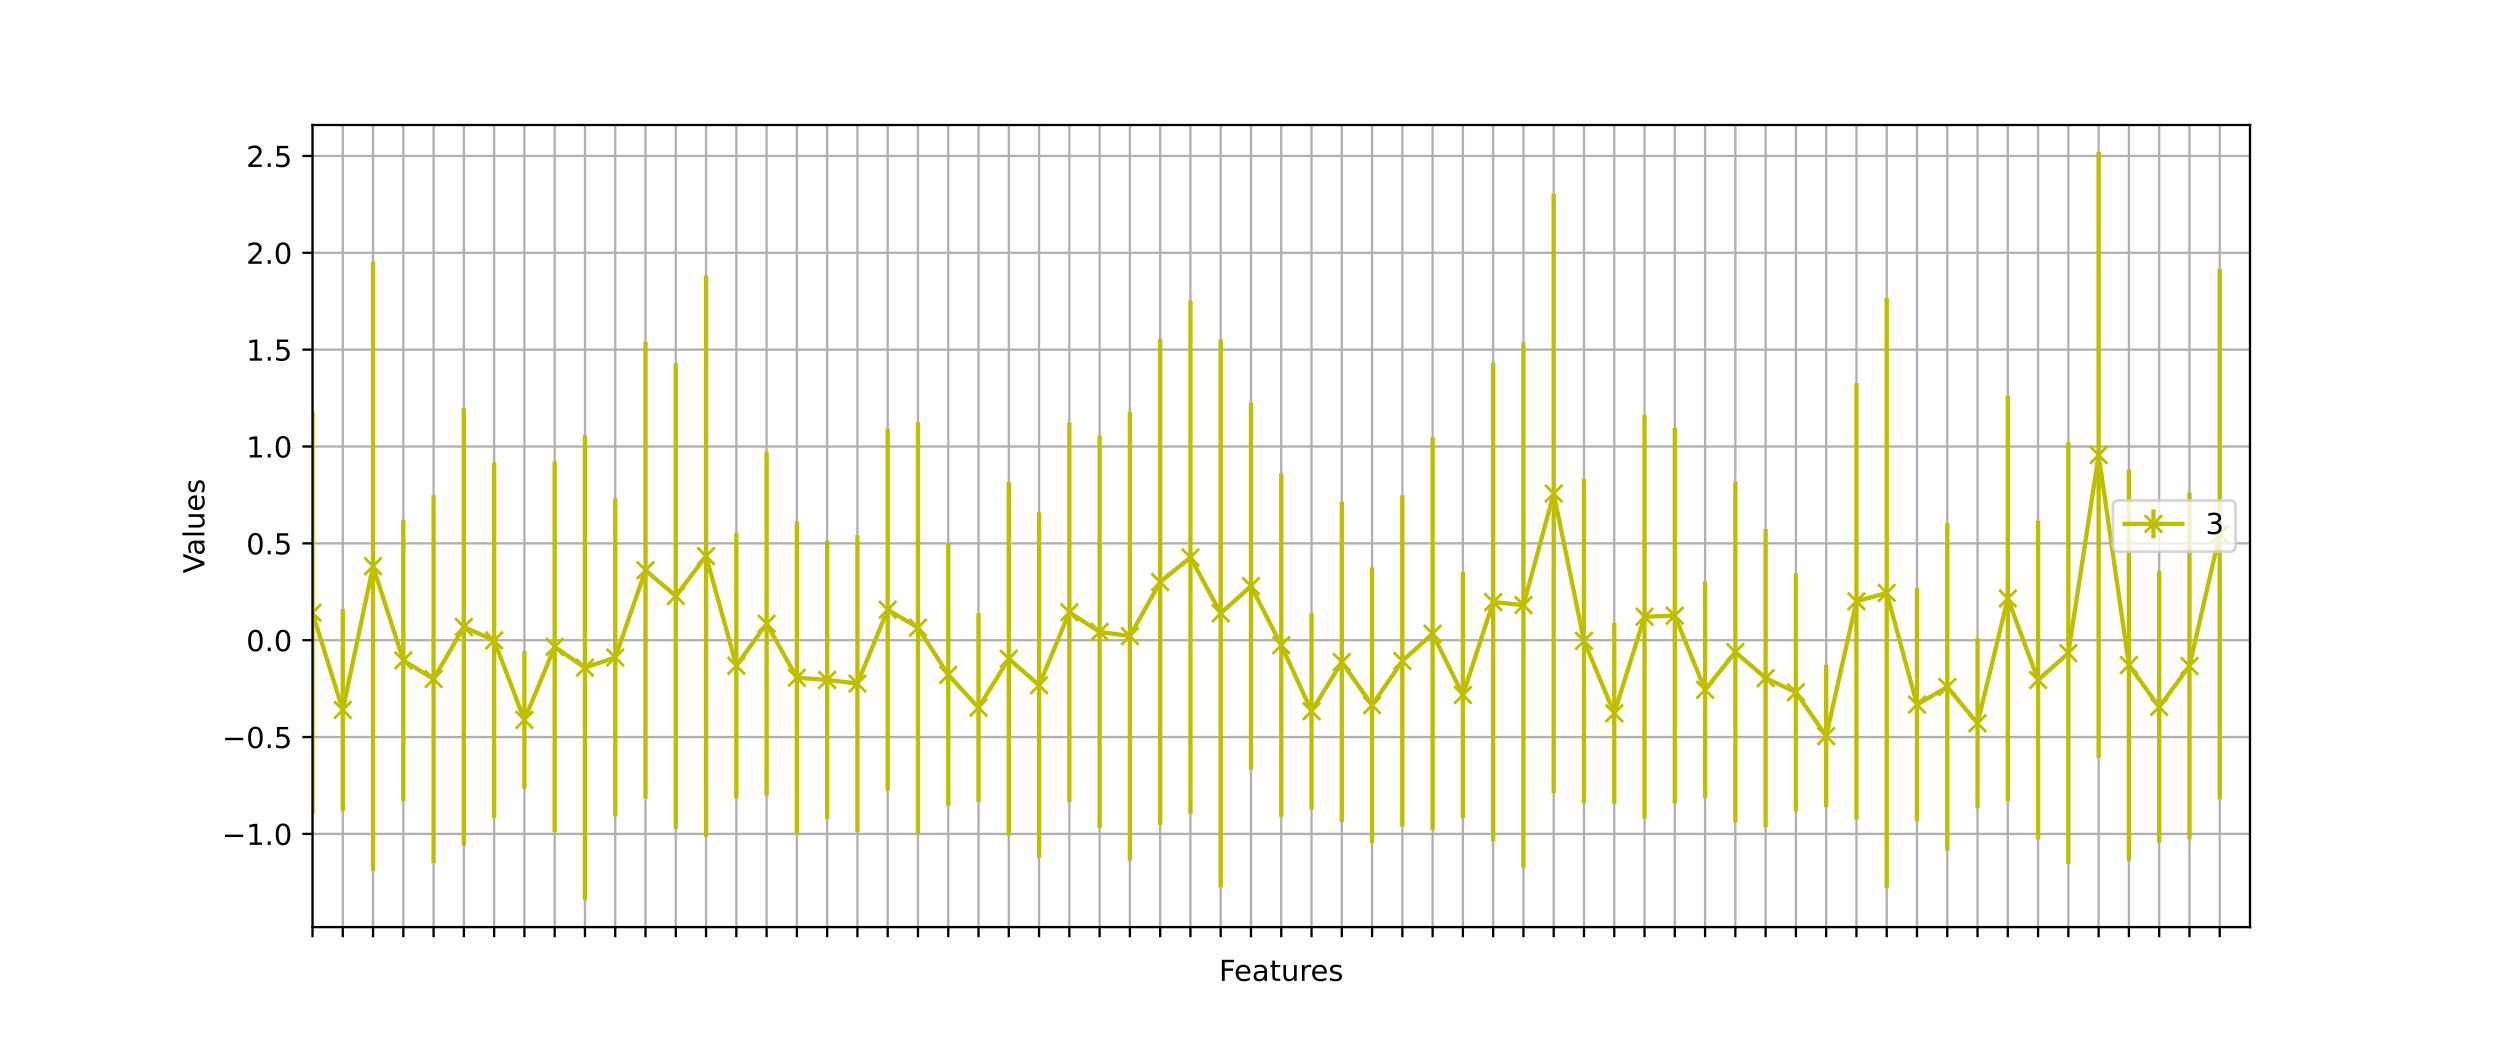 <?xml version="1.0" encoding="utf-8" standalone="no"?>
<!DOCTYPE svg PUBLIC "-//W3C//DTD SVG 1.1//EN"
  "http://www.w3.org/Graphics/SVG/1.1/DTD/svg11.dtd">
<!-- Created with matplotlib (https://matplotlib.org/) -->
<svg height="360pt" version="1.1" viewBox="0 0 864 360" width="864pt" xmlns="http://www.w3.org/2000/svg" xmlns:xlink="http://www.w3.org/1999/xlink">
 <defs>
  <style type="text/css">*{stroke-linecap:butt;stroke-linejoin:round;}</style>
 </defs>
 <g id="figure_1">
  <g id="patch_1">
   <path d="M 0 360 
L 864 360 
L 864 0 
L 0 0 
z
" style="fill:#ffffff;"/>
  </g>
  <g id="axes_1">
   <g id="patch_2">
    <path d="M 108 320.4 
L 777.6 320.4 
L 777.6 43.2 
L 108 43.2 
z
" style="fill:#ffffff;"/>
   </g>
   <g id="matplotlib.axis_1">
    <g id="xtick_1">
     <g id="line2d_1">
      <path clip-path="url(#p0b0eb27eb5)" d="M 108 320.4 
L 108 43.2 
" style="fill:none;stroke:#b0b0b0;stroke-linecap:square;stroke-width:0.8;"/>
     </g>
     <g id="line2d_2">
      <defs>
       <path d="M 0 0 
L 0 3.5 
" id="mdf78546840" style="stroke:#000000;stroke-width:0.8;"/>
      </defs>
      <g>
       <use style="stroke:#000000;stroke-width:0.8;" x="108" xlink:href="#mdf78546840" y="320.4"/>
      </g>
     </g>
    </g>
    <g id="xtick_2">
     <g id="line2d_3">
      <path clip-path="url(#p0b0eb27eb5)" d="M 118.463 320.4 
L 118.463 43.2 
" style="fill:none;stroke:#b0b0b0;stroke-linecap:square;stroke-width:0.8;"/>
     </g>
     <g id="line2d_4">
      <g>
       <use style="stroke:#000000;stroke-width:0.8;" x="118.463" xlink:href="#mdf78546840" y="320.4"/>
      </g>
     </g>
    </g>
    <g id="xtick_3">
     <g id="line2d_5">
      <path clip-path="url(#p0b0eb27eb5)" d="M 128.925 320.4 
L 128.925 43.2 
" style="fill:none;stroke:#b0b0b0;stroke-linecap:square;stroke-width:0.8;"/>
     </g>
     <g id="line2d_6">
      <g>
       <use style="stroke:#000000;stroke-width:0.8;" x="128.925" xlink:href="#mdf78546840" y="320.4"/>
      </g>
     </g>
    </g>
    <g id="xtick_4">
     <g id="line2d_7">
      <path clip-path="url(#p0b0eb27eb5)" d="M 139.387 320.4 
L 139.387 43.2 
" style="fill:none;stroke:#b0b0b0;stroke-linecap:square;stroke-width:0.8;"/>
     </g>
     <g id="line2d_8">
      <g>
       <use style="stroke:#000000;stroke-width:0.8;" x="139.387" xlink:href="#mdf78546840" y="320.4"/>
      </g>
     </g>
    </g>
    <g id="xtick_5">
     <g id="line2d_9">
      <path clip-path="url(#p0b0eb27eb5)" d="M 149.85 320.4 
L 149.85 43.2 
" style="fill:none;stroke:#b0b0b0;stroke-linecap:square;stroke-width:0.8;"/>
     </g>
     <g id="line2d_10">
      <g>
       <use style="stroke:#000000;stroke-width:0.8;" x="149.85" xlink:href="#mdf78546840" y="320.4"/>
      </g>
     </g>
    </g>
    <g id="xtick_6">
     <g id="line2d_11">
      <path clip-path="url(#p0b0eb27eb5)" d="M 160.312 320.4 
L 160.312 43.2 
" style="fill:none;stroke:#b0b0b0;stroke-linecap:square;stroke-width:0.8;"/>
     </g>
     <g id="line2d_12">
      <g>
       <use style="stroke:#000000;stroke-width:0.8;" x="160.312" xlink:href="#mdf78546840" y="320.4"/>
      </g>
     </g>
    </g>
    <g id="xtick_7">
     <g id="line2d_13">
      <path clip-path="url(#p0b0eb27eb5)" d="M 170.775 320.4 
L 170.775 43.2 
" style="fill:none;stroke:#b0b0b0;stroke-linecap:square;stroke-width:0.8;"/>
     </g>
     <g id="line2d_14">
      <g>
       <use style="stroke:#000000;stroke-width:0.8;" x="170.775" xlink:href="#mdf78546840" y="320.4"/>
      </g>
     </g>
    </g>
    <g id="xtick_8">
     <g id="line2d_15">
      <path clip-path="url(#p0b0eb27eb5)" d="M 181.238 320.4 
L 181.238 43.2 
" style="fill:none;stroke:#b0b0b0;stroke-linecap:square;stroke-width:0.8;"/>
     </g>
     <g id="line2d_16">
      <g>
       <use style="stroke:#000000;stroke-width:0.8;" x="181.238" xlink:href="#mdf78546840" y="320.4"/>
      </g>
     </g>
    </g>
    <g id="xtick_9">
     <g id="line2d_17">
      <path clip-path="url(#p0b0eb27eb5)" d="M 191.7 320.4 
L 191.7 43.2 
" style="fill:none;stroke:#b0b0b0;stroke-linecap:square;stroke-width:0.8;"/>
     </g>
     <g id="line2d_18">
      <g>
       <use style="stroke:#000000;stroke-width:0.8;" x="191.7" xlink:href="#mdf78546840" y="320.4"/>
      </g>
     </g>
    </g>
    <g id="xtick_10">
     <g id="line2d_19">
      <path clip-path="url(#p0b0eb27eb5)" d="M 202.162 320.4 
L 202.162 43.2 
" style="fill:none;stroke:#b0b0b0;stroke-linecap:square;stroke-width:0.8;"/>
     </g>
     <g id="line2d_20">
      <g>
       <use style="stroke:#000000;stroke-width:0.8;" x="202.162" xlink:href="#mdf78546840" y="320.4"/>
      </g>
     </g>
    </g>
    <g id="xtick_11">
     <g id="line2d_21">
      <path clip-path="url(#p0b0eb27eb5)" d="M 212.625 320.4 
L 212.625 43.2 
" style="fill:none;stroke:#b0b0b0;stroke-linecap:square;stroke-width:0.8;"/>
     </g>
     <g id="line2d_22">
      <g>
       <use style="stroke:#000000;stroke-width:0.8;" x="212.625" xlink:href="#mdf78546840" y="320.4"/>
      </g>
     </g>
    </g>
    <g id="xtick_12">
     <g id="line2d_23">
      <path clip-path="url(#p0b0eb27eb5)" d="M 223.088 320.4 
L 223.088 43.2 
" style="fill:none;stroke:#b0b0b0;stroke-linecap:square;stroke-width:0.8;"/>
     </g>
     <g id="line2d_24">
      <g>
       <use style="stroke:#000000;stroke-width:0.8;" x="223.088" xlink:href="#mdf78546840" y="320.4"/>
      </g>
     </g>
    </g>
    <g id="xtick_13">
     <g id="line2d_25">
      <path clip-path="url(#p0b0eb27eb5)" d="M 233.55 320.4 
L 233.55 43.2 
" style="fill:none;stroke:#b0b0b0;stroke-linecap:square;stroke-width:0.8;"/>
     </g>
     <g id="line2d_26">
      <g>
       <use style="stroke:#000000;stroke-width:0.8;" x="233.55" xlink:href="#mdf78546840" y="320.4"/>
      </g>
     </g>
    </g>
    <g id="xtick_14">
     <g id="line2d_27">
      <path clip-path="url(#p0b0eb27eb5)" d="M 244.012 320.4 
L 244.012 43.2 
" style="fill:none;stroke:#b0b0b0;stroke-linecap:square;stroke-width:0.8;"/>
     </g>
     <g id="line2d_28">
      <g>
       <use style="stroke:#000000;stroke-width:0.8;" x="244.012" xlink:href="#mdf78546840" y="320.4"/>
      </g>
     </g>
    </g>
    <g id="xtick_15">
     <g id="line2d_29">
      <path clip-path="url(#p0b0eb27eb5)" d="M 254.475 320.4 
L 254.475 43.2 
" style="fill:none;stroke:#b0b0b0;stroke-linecap:square;stroke-width:0.8;"/>
     </g>
     <g id="line2d_30">
      <g>
       <use style="stroke:#000000;stroke-width:0.8;" x="254.475" xlink:href="#mdf78546840" y="320.4"/>
      </g>
     </g>
    </g>
    <g id="xtick_16">
     <g id="line2d_31">
      <path clip-path="url(#p0b0eb27eb5)" d="M 264.938 320.4 
L 264.938 43.2 
" style="fill:none;stroke:#b0b0b0;stroke-linecap:square;stroke-width:0.8;"/>
     </g>
     <g id="line2d_32">
      <g>
       <use style="stroke:#000000;stroke-width:0.8;" x="264.938" xlink:href="#mdf78546840" y="320.4"/>
      </g>
     </g>
    </g>
    <g id="xtick_17">
     <g id="line2d_33">
      <path clip-path="url(#p0b0eb27eb5)" d="M 275.4 320.4 
L 275.4 43.2 
" style="fill:none;stroke:#b0b0b0;stroke-linecap:square;stroke-width:0.8;"/>
     </g>
     <g id="line2d_34">
      <g>
       <use style="stroke:#000000;stroke-width:0.8;" x="275.4" xlink:href="#mdf78546840" y="320.4"/>
      </g>
     </g>
    </g>
    <g id="xtick_18">
     <g id="line2d_35">
      <path clip-path="url(#p0b0eb27eb5)" d="M 285.863 320.4 
L 285.863 43.2 
" style="fill:none;stroke:#b0b0b0;stroke-linecap:square;stroke-width:0.8;"/>
     </g>
     <g id="line2d_36">
      <g>
       <use style="stroke:#000000;stroke-width:0.8;" x="285.863" xlink:href="#mdf78546840" y="320.4"/>
      </g>
     </g>
    </g>
    <g id="xtick_19">
     <g id="line2d_37">
      <path clip-path="url(#p0b0eb27eb5)" d="M 296.325 320.4 
L 296.325 43.2 
" style="fill:none;stroke:#b0b0b0;stroke-linecap:square;stroke-width:0.8;"/>
     </g>
     <g id="line2d_38">
      <g>
       <use style="stroke:#000000;stroke-width:0.8;" x="296.325" xlink:href="#mdf78546840" y="320.4"/>
      </g>
     </g>
    </g>
    <g id="xtick_20">
     <g id="line2d_39">
      <path clip-path="url(#p0b0eb27eb5)" d="M 306.788 320.4 
L 306.788 43.2 
" style="fill:none;stroke:#b0b0b0;stroke-linecap:square;stroke-width:0.8;"/>
     </g>
     <g id="line2d_40">
      <g>
       <use style="stroke:#000000;stroke-width:0.8;" x="306.788" xlink:href="#mdf78546840" y="320.4"/>
      </g>
     </g>
    </g>
    <g id="xtick_21">
     <g id="line2d_41">
      <path clip-path="url(#p0b0eb27eb5)" d="M 317.25 320.4 
L 317.25 43.2 
" style="fill:none;stroke:#b0b0b0;stroke-linecap:square;stroke-width:0.8;"/>
     </g>
     <g id="line2d_42">
      <g>
       <use style="stroke:#000000;stroke-width:0.8;" x="317.25" xlink:href="#mdf78546840" y="320.4"/>
      </g>
     </g>
    </g>
    <g id="xtick_22">
     <g id="line2d_43">
      <path clip-path="url(#p0b0eb27eb5)" d="M 327.712 320.4 
L 327.712 43.2 
" style="fill:none;stroke:#b0b0b0;stroke-linecap:square;stroke-width:0.8;"/>
     </g>
     <g id="line2d_44">
      <g>
       <use style="stroke:#000000;stroke-width:0.8;" x="327.712" xlink:href="#mdf78546840" y="320.4"/>
      </g>
     </g>
    </g>
    <g id="xtick_23">
     <g id="line2d_45">
      <path clip-path="url(#p0b0eb27eb5)" d="M 338.175 320.4 
L 338.175 43.2 
" style="fill:none;stroke:#b0b0b0;stroke-linecap:square;stroke-width:0.8;"/>
     </g>
     <g id="line2d_46">
      <g>
       <use style="stroke:#000000;stroke-width:0.8;" x="338.175" xlink:href="#mdf78546840" y="320.4"/>
      </g>
     </g>
    </g>
    <g id="xtick_24">
     <g id="line2d_47">
      <path clip-path="url(#p0b0eb27eb5)" d="M 348.637 320.4 
L 348.637 43.2 
" style="fill:none;stroke:#b0b0b0;stroke-linecap:square;stroke-width:0.8;"/>
     </g>
     <g id="line2d_48">
      <g>
       <use style="stroke:#000000;stroke-width:0.8;" x="348.637" xlink:href="#mdf78546840" y="320.4"/>
      </g>
     </g>
    </g>
    <g id="xtick_25">
     <g id="line2d_49">
      <path clip-path="url(#p0b0eb27eb5)" d="M 359.1 320.4 
L 359.1 43.2 
" style="fill:none;stroke:#b0b0b0;stroke-linecap:square;stroke-width:0.8;"/>
     </g>
     <g id="line2d_50">
      <g>
       <use style="stroke:#000000;stroke-width:0.8;" x="359.1" xlink:href="#mdf78546840" y="320.4"/>
      </g>
     </g>
    </g>
    <g id="xtick_26">
     <g id="line2d_51">
      <path clip-path="url(#p0b0eb27eb5)" d="M 369.562 320.4 
L 369.562 43.2 
" style="fill:none;stroke:#b0b0b0;stroke-linecap:square;stroke-width:0.8;"/>
     </g>
     <g id="line2d_52">
      <g>
       <use style="stroke:#000000;stroke-width:0.8;" x="369.562" xlink:href="#mdf78546840" y="320.4"/>
      </g>
     </g>
    </g>
    <g id="xtick_27">
     <g id="line2d_53">
      <path clip-path="url(#p0b0eb27eb5)" d="M 380.025 320.4 
L 380.025 43.2 
" style="fill:none;stroke:#b0b0b0;stroke-linecap:square;stroke-width:0.8;"/>
     </g>
     <g id="line2d_54">
      <g>
       <use style="stroke:#000000;stroke-width:0.8;" x="380.025" xlink:href="#mdf78546840" y="320.4"/>
      </g>
     </g>
    </g>
    <g id="xtick_28">
     <g id="line2d_55">
      <path clip-path="url(#p0b0eb27eb5)" d="M 390.488 320.4 
L 390.488 43.2 
" style="fill:none;stroke:#b0b0b0;stroke-linecap:square;stroke-width:0.8;"/>
     </g>
     <g id="line2d_56">
      <g>
       <use style="stroke:#000000;stroke-width:0.8;" x="390.488" xlink:href="#mdf78546840" y="320.4"/>
      </g>
     </g>
    </g>
    <g id="xtick_29">
     <g id="line2d_57">
      <path clip-path="url(#p0b0eb27eb5)" d="M 400.95 320.4 
L 400.95 43.2 
" style="fill:none;stroke:#b0b0b0;stroke-linecap:square;stroke-width:0.8;"/>
     </g>
     <g id="line2d_58">
      <g>
       <use style="stroke:#000000;stroke-width:0.8;" x="400.95" xlink:href="#mdf78546840" y="320.4"/>
      </g>
     </g>
    </g>
    <g id="xtick_30">
     <g id="line2d_59">
      <path clip-path="url(#p0b0eb27eb5)" d="M 411.413 320.4 
L 411.413 43.2 
" style="fill:none;stroke:#b0b0b0;stroke-linecap:square;stroke-width:0.8;"/>
     </g>
     <g id="line2d_60">
      <g>
       <use style="stroke:#000000;stroke-width:0.8;" x="411.413" xlink:href="#mdf78546840" y="320.4"/>
      </g>
     </g>
    </g>
    <g id="xtick_31">
     <g id="line2d_61">
      <path clip-path="url(#p0b0eb27eb5)" d="M 421.875 320.4 
L 421.875 43.2 
" style="fill:none;stroke:#b0b0b0;stroke-linecap:square;stroke-width:0.8;"/>
     </g>
     <g id="line2d_62">
      <g>
       <use style="stroke:#000000;stroke-width:0.8;" x="421.875" xlink:href="#mdf78546840" y="320.4"/>
      </g>
     </g>
    </g>
    <g id="xtick_32">
     <g id="line2d_63">
      <path clip-path="url(#p0b0eb27eb5)" d="M 432.337 320.4 
L 432.337 43.2 
" style="fill:none;stroke:#b0b0b0;stroke-linecap:square;stroke-width:0.8;"/>
     </g>
     <g id="line2d_64">
      <g>
       <use style="stroke:#000000;stroke-width:0.8;" x="432.337" xlink:href="#mdf78546840" y="320.4"/>
      </g>
     </g>
    </g>
    <g id="xtick_33">
     <g id="line2d_65">
      <path clip-path="url(#p0b0eb27eb5)" d="M 442.8 320.4 
L 442.8 43.2 
" style="fill:none;stroke:#b0b0b0;stroke-linecap:square;stroke-width:0.8;"/>
     </g>
     <g id="line2d_66">
      <g>
       <use style="stroke:#000000;stroke-width:0.8;" x="442.8" xlink:href="#mdf78546840" y="320.4"/>
      </g>
     </g>
    </g>
    <g id="xtick_34">
     <g id="line2d_67">
      <path clip-path="url(#p0b0eb27eb5)" d="M 453.262 320.4 
L 453.262 43.2 
" style="fill:none;stroke:#b0b0b0;stroke-linecap:square;stroke-width:0.8;"/>
     </g>
     <g id="line2d_68">
      <g>
       <use style="stroke:#000000;stroke-width:0.8;" x="453.262" xlink:href="#mdf78546840" y="320.4"/>
      </g>
     </g>
    </g>
    <g id="xtick_35">
     <g id="line2d_69">
      <path clip-path="url(#p0b0eb27eb5)" d="M 463.725 320.4 
L 463.725 43.2 
" style="fill:none;stroke:#b0b0b0;stroke-linecap:square;stroke-width:0.8;"/>
     </g>
     <g id="line2d_70">
      <g>
       <use style="stroke:#000000;stroke-width:0.8;" x="463.725" xlink:href="#mdf78546840" y="320.4"/>
      </g>
     </g>
    </g>
    <g id="xtick_36">
     <g id="line2d_71">
      <path clip-path="url(#p0b0eb27eb5)" d="M 474.188 320.4 
L 474.188 43.2 
" style="fill:none;stroke:#b0b0b0;stroke-linecap:square;stroke-width:0.8;"/>
     </g>
     <g id="line2d_72">
      <g>
       <use style="stroke:#000000;stroke-width:0.8;" x="474.188" xlink:href="#mdf78546840" y="320.4"/>
      </g>
     </g>
    </g>
    <g id="xtick_37">
     <g id="line2d_73">
      <path clip-path="url(#p0b0eb27eb5)" d="M 484.65 320.4 
L 484.65 43.2 
" style="fill:none;stroke:#b0b0b0;stroke-linecap:square;stroke-width:0.8;"/>
     </g>
     <g id="line2d_74">
      <g>
       <use style="stroke:#000000;stroke-width:0.8;" x="484.65" xlink:href="#mdf78546840" y="320.4"/>
      </g>
     </g>
    </g>
    <g id="xtick_38">
     <g id="line2d_75">
      <path clip-path="url(#p0b0eb27eb5)" d="M 495.113 320.4 
L 495.113 43.2 
" style="fill:none;stroke:#b0b0b0;stroke-linecap:square;stroke-width:0.8;"/>
     </g>
     <g id="line2d_76">
      <g>
       <use style="stroke:#000000;stroke-width:0.8;" x="495.113" xlink:href="#mdf78546840" y="320.4"/>
      </g>
     </g>
    </g>
    <g id="xtick_39">
     <g id="line2d_77">
      <path clip-path="url(#p0b0eb27eb5)" d="M 505.575 320.4 
L 505.575 43.2 
" style="fill:none;stroke:#b0b0b0;stroke-linecap:square;stroke-width:0.8;"/>
     </g>
     <g id="line2d_78">
      <g>
       <use style="stroke:#000000;stroke-width:0.8;" x="505.575" xlink:href="#mdf78546840" y="320.4"/>
      </g>
     </g>
    </g>
    <g id="xtick_40">
     <g id="line2d_79">
      <path clip-path="url(#p0b0eb27eb5)" d="M 516.038 320.4 
L 516.038 43.2 
" style="fill:none;stroke:#b0b0b0;stroke-linecap:square;stroke-width:0.8;"/>
     </g>
     <g id="line2d_80">
      <g>
       <use style="stroke:#000000;stroke-width:0.8;" x="516.038" xlink:href="#mdf78546840" y="320.4"/>
      </g>
     </g>
    </g>
    <g id="xtick_41">
     <g id="line2d_81">
      <path clip-path="url(#p0b0eb27eb5)" d="M 526.5 320.4 
L 526.5 43.2 
" style="fill:none;stroke:#b0b0b0;stroke-linecap:square;stroke-width:0.8;"/>
     </g>
     <g id="line2d_82">
      <g>
       <use style="stroke:#000000;stroke-width:0.8;" x="526.5" xlink:href="#mdf78546840" y="320.4"/>
      </g>
     </g>
    </g>
    <g id="xtick_42">
     <g id="line2d_83">
      <path clip-path="url(#p0b0eb27eb5)" d="M 536.962 320.4 
L 536.962 43.2 
" style="fill:none;stroke:#b0b0b0;stroke-linecap:square;stroke-width:0.8;"/>
     </g>
     <g id="line2d_84">
      <g>
       <use style="stroke:#000000;stroke-width:0.8;" x="536.962" xlink:href="#mdf78546840" y="320.4"/>
      </g>
     </g>
    </g>
    <g id="xtick_43">
     <g id="line2d_85">
      <path clip-path="url(#p0b0eb27eb5)" d="M 547.425 320.4 
L 547.425 43.2 
" style="fill:none;stroke:#b0b0b0;stroke-linecap:square;stroke-width:0.8;"/>
     </g>
     <g id="line2d_86">
      <g>
       <use style="stroke:#000000;stroke-width:0.8;" x="547.425" xlink:href="#mdf78546840" y="320.4"/>
      </g>
     </g>
    </g>
    <g id="xtick_44">
     <g id="line2d_87">
      <path clip-path="url(#p0b0eb27eb5)" d="M 557.888 320.4 
L 557.888 43.2 
" style="fill:none;stroke:#b0b0b0;stroke-linecap:square;stroke-width:0.8;"/>
     </g>
     <g id="line2d_88">
      <g>
       <use style="stroke:#000000;stroke-width:0.8;" x="557.888" xlink:href="#mdf78546840" y="320.4"/>
      </g>
     </g>
    </g>
    <g id="xtick_45">
     <g id="line2d_89">
      <path clip-path="url(#p0b0eb27eb5)" d="M 568.35 320.4 
L 568.35 43.2 
" style="fill:none;stroke:#b0b0b0;stroke-linecap:square;stroke-width:0.8;"/>
     </g>
     <g id="line2d_90">
      <g>
       <use style="stroke:#000000;stroke-width:0.8;" x="568.35" xlink:href="#mdf78546840" y="320.4"/>
      </g>
     </g>
    </g>
    <g id="xtick_46">
     <g id="line2d_91">
      <path clip-path="url(#p0b0eb27eb5)" d="M 578.812 320.4 
L 578.812 43.2 
" style="fill:none;stroke:#b0b0b0;stroke-linecap:square;stroke-width:0.8;"/>
     </g>
     <g id="line2d_92">
      <g>
       <use style="stroke:#000000;stroke-width:0.8;" x="578.812" xlink:href="#mdf78546840" y="320.4"/>
      </g>
     </g>
    </g>
    <g id="xtick_47">
     <g id="line2d_93">
      <path clip-path="url(#p0b0eb27eb5)" d="M 589.275 320.4 
L 589.275 43.2 
" style="fill:none;stroke:#b0b0b0;stroke-linecap:square;stroke-width:0.8;"/>
     </g>
     <g id="line2d_94">
      <g>
       <use style="stroke:#000000;stroke-width:0.8;" x="589.275" xlink:href="#mdf78546840" y="320.4"/>
      </g>
     </g>
    </g>
    <g id="xtick_48">
     <g id="line2d_95">
      <path clip-path="url(#p0b0eb27eb5)" d="M 599.737 320.4 
L 599.737 43.2 
" style="fill:none;stroke:#b0b0b0;stroke-linecap:square;stroke-width:0.8;"/>
     </g>
     <g id="line2d_96">
      <g>
       <use style="stroke:#000000;stroke-width:0.8;" x="599.737" xlink:href="#mdf78546840" y="320.4"/>
      </g>
     </g>
    </g>
    <g id="xtick_49">
     <g id="line2d_97">
      <path clip-path="url(#p0b0eb27eb5)" d="M 610.2 320.4 
L 610.2 43.2 
" style="fill:none;stroke:#b0b0b0;stroke-linecap:square;stroke-width:0.8;"/>
     </g>
     <g id="line2d_98">
      <g>
       <use style="stroke:#000000;stroke-width:0.8;" x="610.2" xlink:href="#mdf78546840" y="320.4"/>
      </g>
     </g>
    </g>
    <g id="xtick_50">
     <g id="line2d_99">
      <path clip-path="url(#p0b0eb27eb5)" d="M 620.663 320.4 
L 620.663 43.2 
" style="fill:none;stroke:#b0b0b0;stroke-linecap:square;stroke-width:0.8;"/>
     </g>
     <g id="line2d_100">
      <g>
       <use style="stroke:#000000;stroke-width:0.8;" x="620.663" xlink:href="#mdf78546840" y="320.4"/>
      </g>
     </g>
    </g>
    <g id="xtick_51">
     <g id="line2d_101">
      <path clip-path="url(#p0b0eb27eb5)" d="M 631.125 320.4 
L 631.125 43.2 
" style="fill:none;stroke:#b0b0b0;stroke-linecap:square;stroke-width:0.8;"/>
     </g>
     <g id="line2d_102">
      <g>
       <use style="stroke:#000000;stroke-width:0.8;" x="631.125" xlink:href="#mdf78546840" y="320.4"/>
      </g>
     </g>
    </g>
    <g id="xtick_52">
     <g id="line2d_103">
      <path clip-path="url(#p0b0eb27eb5)" d="M 641.587 320.4 
L 641.587 43.2 
" style="fill:none;stroke:#b0b0b0;stroke-linecap:square;stroke-width:0.8;"/>
     </g>
     <g id="line2d_104">
      <g>
       <use style="stroke:#000000;stroke-width:0.8;" x="641.587" xlink:href="#mdf78546840" y="320.4"/>
      </g>
     </g>
    </g>
    <g id="xtick_53">
     <g id="line2d_105">
      <path clip-path="url(#p0b0eb27eb5)" d="M 652.05 320.4 
L 652.05 43.2 
" style="fill:none;stroke:#b0b0b0;stroke-linecap:square;stroke-width:0.8;"/>
     </g>
     <g id="line2d_106">
      <g>
       <use style="stroke:#000000;stroke-width:0.8;" x="652.05" xlink:href="#mdf78546840" y="320.4"/>
      </g>
     </g>
    </g>
    <g id="xtick_54">
     <g id="line2d_107">
      <path clip-path="url(#p0b0eb27eb5)" d="M 662.513 320.4 
L 662.513 43.2 
" style="fill:none;stroke:#b0b0b0;stroke-linecap:square;stroke-width:0.8;"/>
     </g>
     <g id="line2d_108">
      <g>
       <use style="stroke:#000000;stroke-width:0.8;" x="662.513" xlink:href="#mdf78546840" y="320.4"/>
      </g>
     </g>
    </g>
    <g id="xtick_55">
     <g id="line2d_109">
      <path clip-path="url(#p0b0eb27eb5)" d="M 672.975 320.4 
L 672.975 43.2 
" style="fill:none;stroke:#b0b0b0;stroke-linecap:square;stroke-width:0.8;"/>
     </g>
     <g id="line2d_110">
      <g>
       <use style="stroke:#000000;stroke-width:0.8;" x="672.975" xlink:href="#mdf78546840" y="320.4"/>
      </g>
     </g>
    </g>
    <g id="xtick_56">
     <g id="line2d_111">
      <path clip-path="url(#p0b0eb27eb5)" d="M 683.438 320.4 
L 683.438 43.2 
" style="fill:none;stroke:#b0b0b0;stroke-linecap:square;stroke-width:0.8;"/>
     </g>
     <g id="line2d_112">
      <g>
       <use style="stroke:#000000;stroke-width:0.8;" x="683.438" xlink:href="#mdf78546840" y="320.4"/>
      </g>
     </g>
    </g>
    <g id="xtick_57">
     <g id="line2d_113">
      <path clip-path="url(#p0b0eb27eb5)" d="M 693.9 320.4 
L 693.9 43.2 
" style="fill:none;stroke:#b0b0b0;stroke-linecap:square;stroke-width:0.8;"/>
     </g>
     <g id="line2d_114">
      <g>
       <use style="stroke:#000000;stroke-width:0.8;" x="693.9" xlink:href="#mdf78546840" y="320.4"/>
      </g>
     </g>
    </g>
    <g id="xtick_58">
     <g id="line2d_115">
      <path clip-path="url(#p0b0eb27eb5)" d="M 704.362 320.4 
L 704.362 43.2 
" style="fill:none;stroke:#b0b0b0;stroke-linecap:square;stroke-width:0.8;"/>
     </g>
     <g id="line2d_116">
      <g>
       <use style="stroke:#000000;stroke-width:0.8;" x="704.362" xlink:href="#mdf78546840" y="320.4"/>
      </g>
     </g>
    </g>
    <g id="xtick_59">
     <g id="line2d_117">
      <path clip-path="url(#p0b0eb27eb5)" d="M 714.825 320.4 
L 714.825 43.2 
" style="fill:none;stroke:#b0b0b0;stroke-linecap:square;stroke-width:0.8;"/>
     </g>
     <g id="line2d_118">
      <g>
       <use style="stroke:#000000;stroke-width:0.8;" x="714.825" xlink:href="#mdf78546840" y="320.4"/>
      </g>
     </g>
    </g>
    <g id="xtick_60">
     <g id="line2d_119">
      <path clip-path="url(#p0b0eb27eb5)" d="M 725.288 320.4 
L 725.288 43.2 
" style="fill:none;stroke:#b0b0b0;stroke-linecap:square;stroke-width:0.8;"/>
     </g>
     <g id="line2d_120">
      <g>
       <use style="stroke:#000000;stroke-width:0.8;" x="725.288" xlink:href="#mdf78546840" y="320.4"/>
      </g>
     </g>
    </g>
    <g id="xtick_61">
     <g id="line2d_121">
      <path clip-path="url(#p0b0eb27eb5)" d="M 735.75 320.4 
L 735.75 43.2 
" style="fill:none;stroke:#b0b0b0;stroke-linecap:square;stroke-width:0.8;"/>
     </g>
     <g id="line2d_122">
      <g>
       <use style="stroke:#000000;stroke-width:0.8;" x="735.75" xlink:href="#mdf78546840" y="320.4"/>
      </g>
     </g>
    </g>
    <g id="xtick_62">
     <g id="line2d_123">
      <path clip-path="url(#p0b0eb27eb5)" d="M 746.212 320.4 
L 746.212 43.2 
" style="fill:none;stroke:#b0b0b0;stroke-linecap:square;stroke-width:0.8;"/>
     </g>
     <g id="line2d_124">
      <g>
       <use style="stroke:#000000;stroke-width:0.8;" x="746.212" xlink:href="#mdf78546840" y="320.4"/>
      </g>
     </g>
    </g>
    <g id="xtick_63">
     <g id="line2d_125">
      <path clip-path="url(#p0b0eb27eb5)" d="M 756.675 320.4 
L 756.675 43.2 
" style="fill:none;stroke:#b0b0b0;stroke-linecap:square;stroke-width:0.8;"/>
     </g>
     <g id="line2d_126">
      <g>
       <use style="stroke:#000000;stroke-width:0.8;" x="756.675" xlink:href="#mdf78546840" y="320.4"/>
      </g>
     </g>
    </g>
    <g id="xtick_64">
     <g id="line2d_127">
      <path clip-path="url(#p0b0eb27eb5)" d="M 767.138 320.4 
L 767.138 43.2 
" style="fill:none;stroke:#b0b0b0;stroke-linecap:square;stroke-width:0.8;"/>
     </g>
     <g id="line2d_128">
      <g>
       <use style="stroke:#000000;stroke-width:0.8;" x="767.138" xlink:href="#mdf78546840" y="320.4"/>
      </g>
     </g>
    </g>
    <g id="text_1">
     <!-- Features -->
     <g transform="translate(421.305 338.998)scale(0.1 -0.1)">
      <defs>
       <path d="M 9.812 72.906 
L 51.703 72.906 
L 51.703 64.594 
L 19.672 64.594 
L 19.672 43.109 
L 48.578 43.109 
L 48.578 34.812 
L 19.672 34.812 
L 19.672 0 
L 9.812 0 
z
" id="DejaVuSans-70"/>
       <path d="M 56.203 29.594 
L 56.203 25.203 
L 14.891 25.203 
Q 15.484 15.922 20.484 11.062 
Q 25.484 6.203 34.422 6.203 
Q 39.594 6.203 44.453 7.469 
Q 49.312 8.734 54.109 11.281 
L 54.109 2.781 
Q 49.266 0.734 44.188 -0.344 
Q 39.109 -1.422 33.891 -1.422 
Q 20.797 -1.422 13.156 6.188 
Q 5.516 13.812 5.516 26.812 
Q 5.516 40.234 12.766 48.109 
Q 20.016 56 32.328 56 
Q 43.359 56 49.781 48.891 
Q 56.203 41.797 56.203 29.594 
z
M 47.219 32.234 
Q 47.125 39.594 43.094 43.984 
Q 39.062 48.391 32.422 48.391 
Q 24.906 48.391 20.391 44.141 
Q 15.875 39.891 15.188 32.172 
z
" id="DejaVuSans-101"/>
       <path d="M 34.281 27.484 
Q 23.391 27.484 19.188 25 
Q 14.984 22.516 14.984 16.5 
Q 14.984 11.719 18.141 8.906 
Q 21.297 6.109 26.703 6.109 
Q 34.188 6.109 38.703 11.406 
Q 43.219 16.703 43.219 25.484 
L 43.219 27.484 
z
M 52.203 31.203 
L 52.203 0 
L 43.219 0 
L 43.219 8.297 
Q 40.141 3.328 35.547 0.953 
Q 30.953 -1.422 24.312 -1.422 
Q 15.922 -1.422 10.953 3.297 
Q 6 8.016 6 15.922 
Q 6 25.141 12.172 29.828 
Q 18.359 34.516 30.609 34.516 
L 43.219 34.516 
L 43.219 35.406 
Q 43.219 41.609 39.141 45 
Q 35.062 48.391 27.688 48.391 
Q 23 48.391 18.547 47.266 
Q 14.109 46.141 10.016 43.891 
L 10.016 52.203 
Q 14.938 54.109 19.578 55.047 
Q 24.219 56 28.609 56 
Q 40.484 56 46.344 49.844 
Q 52.203 43.703 52.203 31.203 
z
" id="DejaVuSans-97"/>
       <path d="M 18.312 70.219 
L 18.312 54.688 
L 36.812 54.688 
L 36.812 47.703 
L 18.312 47.703 
L 18.312 18.016 
Q 18.312 11.328 20.141 9.422 
Q 21.969 7.516 27.594 7.516 
L 36.812 7.516 
L 36.812 0 
L 27.594 0 
Q 17.188 0 13.234 3.875 
Q 9.281 7.766 9.281 18.016 
L 9.281 47.703 
L 2.688 47.703 
L 2.688 54.688 
L 9.281 54.688 
L 9.281 70.219 
z
" id="DejaVuSans-116"/>
       <path d="M 8.5 21.578 
L 8.5 54.688 
L 17.484 54.688 
L 17.484 21.922 
Q 17.484 14.156 20.5 10.266 
Q 23.531 6.391 29.594 6.391 
Q 36.859 6.391 41.078 11.031 
Q 45.312 15.672 45.312 23.688 
L 45.312 54.688 
L 54.297 54.688 
L 54.297 0 
L 45.312 0 
L 45.312 8.406 
Q 42.047 3.422 37.719 1 
Q 33.406 -1.422 27.688 -1.422 
Q 18.266 -1.422 13.375 4.438 
Q 8.5 10.297 8.5 21.578 
z
M 31.109 56 
z
" id="DejaVuSans-117"/>
       <path d="M 41.109 46.297 
Q 39.594 47.172 37.812 47.578 
Q 36.031 48 33.891 48 
Q 26.266 48 22.188 43.047 
Q 18.109 38.094 18.109 28.812 
L 18.109 0 
L 9.078 0 
L 9.078 54.688 
L 18.109 54.688 
L 18.109 46.188 
Q 20.953 51.172 25.484 53.578 
Q 30.031 56 36.531 56 
Q 37.453 56 38.578 55.875 
Q 39.703 55.766 41.062 55.516 
z
" id="DejaVuSans-114"/>
       <path d="M 44.281 53.078 
L 44.281 44.578 
Q 40.484 46.531 36.375 47.5 
Q 32.281 48.484 27.875 48.484 
Q 21.188 48.484 17.844 46.438 
Q 14.5 44.391 14.5 40.281 
Q 14.5 37.156 16.891 35.375 
Q 19.281 33.594 26.516 31.984 
L 29.594 31.297 
Q 39.156 29.25 43.188 25.516 
Q 47.219 21.781 47.219 15.094 
Q 47.219 7.469 41.188 3.016 
Q 35.156 -1.422 24.609 -1.422 
Q 20.219 -1.422 15.453 -0.562 
Q 10.688 0.297 5.422 2 
L 5.422 11.281 
Q 10.406 8.688 15.234 7.391 
Q 20.062 6.109 24.812 6.109 
Q 31.156 6.109 34.562 8.281 
Q 37.984 10.453 37.984 14.406 
Q 37.984 18.062 35.516 20.016 
Q 33.062 21.969 24.703 23.781 
L 21.578 24.516 
Q 13.234 26.266 9.516 29.906 
Q 5.812 33.547 5.812 39.891 
Q 5.812 47.609 11.281 51.797 
Q 16.75 56 26.812 56 
Q 31.781 56 36.172 55.266 
Q 40.578 54.547 44.281 53.078 
z
" id="DejaVuSans-115"/>
      </defs>
      <use xlink:href="#DejaVuSans-70"/>
      <use x="52.02" xlink:href="#DejaVuSans-101"/>
      <use x="113.543" xlink:href="#DejaVuSans-97"/>
      <use x="174.822" xlink:href="#DejaVuSans-116"/>
      <use x="214.031" xlink:href="#DejaVuSans-117"/>
      <use x="277.41" xlink:href="#DejaVuSans-114"/>
      <use x="316.273" xlink:href="#DejaVuSans-101"/>
      <use x="377.797" xlink:href="#DejaVuSans-115"/>
     </g>
    </g>
   </g>
   <g id="matplotlib.axis_2">
    <g id="ytick_1">
     <g id="line2d_129">
      <path clip-path="url(#p0b0eb27eb5)" d="M 108 288.196 
L 777.6 288.196 
" style="fill:none;stroke:#b0b0b0;stroke-linecap:square;stroke-width:0.8;"/>
     </g>
     <g id="line2d_130">
      <defs>
       <path d="M 0 0 
L -3.5 0 
" id="m9146cc3c34" style="stroke:#000000;stroke-width:0.8;"/>
      </defs>
      <g>
       <use style="stroke:#000000;stroke-width:0.8;" x="108" xlink:href="#m9146cc3c34" y="288.196"/>
      </g>
     </g>
     <g id="text_2">
      <!-- −1.0 -->
      <g transform="translate(76.717 291.995)scale(0.1 -0.1)">
       <defs>
        <path d="M 10.594 35.5 
L 73.188 35.5 
L 73.188 27.203 
L 10.594 27.203 
z
" id="DejaVuSans-8722"/>
        <path d="M 12.406 8.297 
L 28.516 8.297 
L 28.516 63.922 
L 10.984 60.406 
L 10.984 69.391 
L 28.422 72.906 
L 38.281 72.906 
L 38.281 8.297 
L 54.391 8.297 
L 54.391 0 
L 12.406 0 
z
" id="DejaVuSans-49"/>
        <path d="M 10.688 12.406 
L 21 12.406 
L 21 0 
L 10.688 0 
z
" id="DejaVuSans-46"/>
        <path d="M 31.781 66.406 
Q 24.172 66.406 20.328 58.906 
Q 16.5 51.422 16.5 36.375 
Q 16.5 21.391 20.328 13.891 
Q 24.172 6.391 31.781 6.391 
Q 39.453 6.391 43.281 13.891 
Q 47.125 21.391 47.125 36.375 
Q 47.125 51.422 43.281 58.906 
Q 39.453 66.406 31.781 66.406 
z
M 31.781 74.219 
Q 44.047 74.219 50.516 64.516 
Q 56.984 54.828 56.984 36.375 
Q 56.984 17.969 50.516 8.266 
Q 44.047 -1.422 31.781 -1.422 
Q 19.531 -1.422 13.062 8.266 
Q 6.594 17.969 6.594 36.375 
Q 6.594 54.828 13.062 64.516 
Q 19.531 74.219 31.781 74.219 
z
" id="DejaVuSans-48"/>
       </defs>
       <use xlink:href="#DejaVuSans-8722"/>
       <use x="83.789" xlink:href="#DejaVuSans-49"/>
       <use x="147.412" xlink:href="#DejaVuSans-46"/>
       <use x="179.199" xlink:href="#DejaVuSans-48"/>
      </g>
     </g>
    </g>
    <g id="ytick_2">
     <g id="line2d_131">
      <path clip-path="url(#p0b0eb27eb5)" d="M 108 254.724 
L 777.6 254.724 
" style="fill:none;stroke:#b0b0b0;stroke-linecap:square;stroke-width:0.8;"/>
     </g>
     <g id="line2d_132">
      <g>
       <use style="stroke:#000000;stroke-width:0.8;" x="108" xlink:href="#m9146cc3c34" y="254.724"/>
      </g>
     </g>
     <g id="text_3">
      <!-- −0.5 -->
      <g transform="translate(76.717 258.524)scale(0.1 -0.1)">
       <defs>
        <path d="M 10.797 72.906 
L 49.516 72.906 
L 49.516 64.594 
L 19.828 64.594 
L 19.828 46.734 
Q 21.969 47.469 24.109 47.828 
Q 26.266 48.188 28.422 48.188 
Q 40.625 48.188 47.75 41.5 
Q 54.891 34.812 54.891 23.391 
Q 54.891 11.625 47.562 5.094 
Q 40.234 -1.422 26.906 -1.422 
Q 22.312 -1.422 17.547 -0.641 
Q 12.797 0.141 7.719 1.703 
L 7.719 11.625 
Q 12.109 9.234 16.797 8.062 
Q 21.484 6.891 26.703 6.891 
Q 35.156 6.891 40.078 11.328 
Q 45.016 15.766 45.016 23.391 
Q 45.016 31 40.078 35.438 
Q 35.156 39.891 26.703 39.891 
Q 22.75 39.891 18.812 39.016 
Q 14.891 38.141 10.797 36.281 
z
" id="DejaVuSans-53"/>
       </defs>
       <use xlink:href="#DejaVuSans-8722"/>
       <use x="83.789" xlink:href="#DejaVuSans-48"/>
       <use x="147.412" xlink:href="#DejaVuSans-46"/>
       <use x="179.199" xlink:href="#DejaVuSans-53"/>
      </g>
     </g>
    </g>
    <g id="ytick_3">
     <g id="line2d_133">
      <path clip-path="url(#p0b0eb27eb5)" d="M 108 221.252 
L 777.6 221.252 
" style="fill:none;stroke:#b0b0b0;stroke-linecap:square;stroke-width:0.8;"/>
     </g>
     <g id="line2d_134">
      <g>
       <use style="stroke:#000000;stroke-width:0.8;" x="108" xlink:href="#m9146cc3c34" y="221.252"/>
      </g>
     </g>
     <g id="text_4">
      <!-- 0.0 -->
      <g transform="translate(85.097 225.052)scale(0.1 -0.1)">
       <use xlink:href="#DejaVuSans-48"/>
       <use x="63.623" xlink:href="#DejaVuSans-46"/>
       <use x="95.41" xlink:href="#DejaVuSans-48"/>
      </g>
     </g>
    </g>
    <g id="ytick_4">
     <g id="line2d_135">
      <path clip-path="url(#p0b0eb27eb5)" d="M 108 187.781 
L 777.6 187.781 
" style="fill:none;stroke:#b0b0b0;stroke-linecap:square;stroke-width:0.8;"/>
     </g>
     <g id="line2d_136">
      <g>
       <use style="stroke:#000000;stroke-width:0.8;" x="108" xlink:href="#m9146cc3c34" y="187.781"/>
      </g>
     </g>
     <g id="text_5">
      <!-- 0.5 -->
      <g transform="translate(85.097 191.58)scale(0.1 -0.1)">
       <use xlink:href="#DejaVuSans-48"/>
       <use x="63.623" xlink:href="#DejaVuSans-46"/>
       <use x="95.41" xlink:href="#DejaVuSans-53"/>
      </g>
     </g>
    </g>
    <g id="ytick_5">
     <g id="line2d_137">
      <path clip-path="url(#p0b0eb27eb5)" d="M 108 154.309 
L 777.6 154.309 
" style="fill:none;stroke:#b0b0b0;stroke-linecap:square;stroke-width:0.8;"/>
     </g>
     <g id="line2d_138">
      <g>
       <use style="stroke:#000000;stroke-width:0.8;" x="108" xlink:href="#m9146cc3c34" y="154.309"/>
      </g>
     </g>
     <g id="text_6">
      <!-- 1.0 -->
      <g transform="translate(85.097 158.108)scale(0.1 -0.1)">
       <use xlink:href="#DejaVuSans-49"/>
       <use x="63.623" xlink:href="#DejaVuSans-46"/>
       <use x="95.41" xlink:href="#DejaVuSans-48"/>
      </g>
     </g>
    </g>
    <g id="ytick_6">
     <g id="line2d_139">
      <path clip-path="url(#p0b0eb27eb5)" d="M 108 120.837 
L 777.6 120.837 
" style="fill:none;stroke:#b0b0b0;stroke-linecap:square;stroke-width:0.8;"/>
     </g>
     <g id="line2d_140">
      <g>
       <use style="stroke:#000000;stroke-width:0.8;" x="108" xlink:href="#m9146cc3c34" y="120.837"/>
      </g>
     </g>
     <g id="text_7">
      <!-- 1.5 -->
      <g transform="translate(85.097 124.636)scale(0.1 -0.1)">
       <use xlink:href="#DejaVuSans-49"/>
       <use x="63.623" xlink:href="#DejaVuSans-46"/>
       <use x="95.41" xlink:href="#DejaVuSans-53"/>
      </g>
     </g>
    </g>
    <g id="ytick_7">
     <g id="line2d_141">
      <path clip-path="url(#p0b0eb27eb5)" d="M 108 87.365 
L 777.6 87.365 
" style="fill:none;stroke:#b0b0b0;stroke-linecap:square;stroke-width:0.8;"/>
     </g>
     <g id="line2d_142">
      <g>
       <use style="stroke:#000000;stroke-width:0.8;" x="108" xlink:href="#m9146cc3c34" y="87.365"/>
      </g>
     </g>
     <g id="text_8">
      <!-- 2.0 -->
      <g transform="translate(85.097 91.164)scale(0.1 -0.1)">
       <defs>
        <path d="M 19.188 8.297 
L 53.609 8.297 
L 53.609 0 
L 7.328 0 
L 7.328 8.297 
Q 12.938 14.109 22.625 23.891 
Q 32.328 33.688 34.812 36.531 
Q 39.547 41.844 41.422 45.531 
Q 43.312 49.219 43.312 52.781 
Q 43.312 58.594 39.234 62.25 
Q 35.156 65.922 28.609 65.922 
Q 23.969 65.922 18.812 64.312 
Q 13.672 62.703 7.812 59.422 
L 7.812 69.391 
Q 13.766 71.781 18.938 73 
Q 24.125 74.219 28.422 74.219 
Q 39.75 74.219 46.484 68.547 
Q 53.219 62.891 53.219 53.422 
Q 53.219 48.922 51.531 44.891 
Q 49.859 40.875 45.406 35.406 
Q 44.188 33.984 37.641 27.219 
Q 31.109 20.453 19.188 8.297 
z
" id="DejaVuSans-50"/>
       </defs>
       <use xlink:href="#DejaVuSans-50"/>
       <use x="63.623" xlink:href="#DejaVuSans-46"/>
       <use x="95.41" xlink:href="#DejaVuSans-48"/>
      </g>
     </g>
    </g>
    <g id="ytick_8">
     <g id="line2d_143">
      <path clip-path="url(#p0b0eb27eb5)" d="M 108 53.893 
L 777.6 53.893 
" style="fill:none;stroke:#b0b0b0;stroke-linecap:square;stroke-width:0.8;"/>
     </g>
     <g id="line2d_144">
      <g>
       <use style="stroke:#000000;stroke-width:0.8;" x="108" xlink:href="#m9146cc3c34" y="53.893"/>
      </g>
     </g>
     <g id="text_9">
      <!-- 2.5 -->
      <g transform="translate(85.097 57.692)scale(0.1 -0.1)">
       <use xlink:href="#DejaVuSans-50"/>
       <use x="63.623" xlink:href="#DejaVuSans-46"/>
       <use x="95.41" xlink:href="#DejaVuSans-53"/>
      </g>
     </g>
    </g>
    <g id="text_10">
     <!-- Values -->
     <g transform="translate(70.638 198.136)rotate(-90)scale(0.1 -0.1)">
      <defs>
       <path d="M 28.609 0 
L 0.781 72.906 
L 11.078 72.906 
L 34.188 11.531 
L 57.328 72.906 
L 67.578 72.906 
L 39.797 0 
z
" id="DejaVuSans-86"/>
       <path d="M 9.422 75.984 
L 18.406 75.984 
L 18.406 0 
L 9.422 0 
z
" id="DejaVuSans-108"/>
      </defs>
      <use xlink:href="#DejaVuSans-86"/>
      <use x="60.658" xlink:href="#DejaVuSans-97"/>
      <use x="121.938" xlink:href="#DejaVuSans-108"/>
      <use x="149.721" xlink:href="#DejaVuSans-117"/>
      <use x="213.1" xlink:href="#DejaVuSans-101"/>
      <use x="274.623" xlink:href="#DejaVuSans-115"/>
     </g>
    </g>
   </g>
   <g id="LineCollection_1">
    <path clip-path="url(#p0b0eb27eb5)" d="M 108 281.338 
L 108 142.221 
" style="fill:none;stroke:#bfbf00;stroke-width:1.5;"/>
    <path clip-path="url(#p0b0eb27eb5)" d="M 118.463 280.253 
L 118.463 210.464 
" style="fill:none;stroke:#bfbf00;stroke-width:1.5;"/>
    <path clip-path="url(#p0b0eb27eb5)" d="M 128.925 300.904 
L 128.925 90.464 
" style="fill:none;stroke:#bfbf00;stroke-width:1.5;"/>
    <path clip-path="url(#p0b0eb27eb5)" d="M 139.387 276.84 
L 139.387 179.644 
" style="fill:none;stroke:#bfbf00;stroke-width:1.5;"/>
    <path clip-path="url(#p0b0eb27eb5)" d="M 149.85 298.239 
L 149.85 171.088 
" style="fill:none;stroke:#bfbf00;stroke-width:1.5;"/>
    <path clip-path="url(#p0b0eb27eb5)" d="M 160.312 292.302 
L 160.312 141.05 
" style="fill:none;stroke:#bfbf00;stroke-width:1.5;"/>
    <path clip-path="url(#p0b0eb27eb5)" d="M 170.775 282.797 
L 170.775 159.863 
" style="fill:none;stroke:#bfbf00;stroke-width:1.5;"/>
    <path clip-path="url(#p0b0eb27eb5)" d="M 181.238 272.586 
L 181.238 225.01 
" style="fill:none;stroke:#bfbf00;stroke-width:1.5;"/>
    <path clip-path="url(#p0b0eb27eb5)" d="M 191.7 287.602 
L 191.7 159.481 
" style="fill:none;stroke:#bfbf00;stroke-width:1.5;"/>
    <path clip-path="url(#p0b0eb27eb5)" d="M 202.162 311.112 
L 202.162 150.381 
" style="fill:none;stroke:#bfbf00;stroke-width:1.5;"/>
    <path clip-path="url(#p0b0eb27eb5)" d="M 212.625 282.194 
L 212.625 172.225 
" style="fill:none;stroke:#bfbf00;stroke-width:1.5;"/>
    <path clip-path="url(#p0b0eb27eb5)" d="M 223.088 275.994 
L 223.088 118.177 
" style="fill:none;stroke:#bfbf00;stroke-width:1.5;"/>
    <path clip-path="url(#p0b0eb27eb5)" d="M 233.55 286.428 
L 233.55 125.532 
" style="fill:none;stroke:#bfbf00;stroke-width:1.5;"/>
    <path clip-path="url(#p0b0eb27eb5)" d="M 244.012 289.165 
L 244.012 95.232 
" style="fill:none;stroke:#bfbf00;stroke-width:1.5;"/>
    <path clip-path="url(#p0b0eb27eb5)" d="M 254.475 275.976 
L 254.475 184.166 
" style="fill:none;stroke:#bfbf00;stroke-width:1.5;"/>
    <path clip-path="url(#p0b0eb27eb5)" d="M 264.938 274.989 
L 264.938 156.089 
" style="fill:none;stroke:#bfbf00;stroke-width:1.5;"/>
    <path clip-path="url(#p0b0eb27eb5)" d="M 275.4 288.256 
L 275.4 180.187 
" style="fill:none;stroke:#bfbf00;stroke-width:1.5;"/>
    <path clip-path="url(#p0b0eb27eb5)" d="M 285.863 283.087 
L 285.863 186.892 
" style="fill:none;stroke:#bfbf00;stroke-width:1.5;"/>
    <path clip-path="url(#p0b0eb27eb5)" d="M 296.325 287.544 
L 296.325 184.933 
" style="fill:none;stroke:#bfbf00;stroke-width:1.5;"/>
    <path clip-path="url(#p0b0eb27eb5)" d="M 306.788 273.263 
L 306.788 148.172 
" style="fill:none;stroke:#bfbf00;stroke-width:1.5;"/>
    <path clip-path="url(#p0b0eb27eb5)" d="M 317.25 287.908 
L 317.25 145.907 
" style="fill:none;stroke:#bfbf00;stroke-width:1.5;"/>
    <path clip-path="url(#p0b0eb27eb5)" d="M 327.712 278.43 
L 327.712 187.981 
" style="fill:none;stroke:#bfbf00;stroke-width:1.5;"/>
    <path clip-path="url(#p0b0eb27eb5)" d="M 338.175 277.159 
L 338.175 211.914 
" style="fill:none;stroke:#bfbf00;stroke-width:1.5;"/>
    <path clip-path="url(#p0b0eb27eb5)" d="M 348.637 288.752 
L 348.637 166.577 
" style="fill:none;stroke:#bfbf00;stroke-width:1.5;"/>
    <path clip-path="url(#p0b0eb27eb5)" d="M 359.1 296.478 
L 359.1 177.108 
" style="fill:none;stroke:#bfbf00;stroke-width:1.5;"/>
    <path clip-path="url(#p0b0eb27eb5)" d="M 369.562 277.169 
L 369.562 146.033 
" style="fill:none;stroke:#bfbf00;stroke-width:1.5;"/>
    <path clip-path="url(#p0b0eb27eb5)" d="M 380.025 286.244 
L 380.025 150.519 
" style="fill:none;stroke:#bfbf00;stroke-width:1.5;"/>
    <path clip-path="url(#p0b0eb27eb5)" d="M 390.488 297.345 
L 390.488 142.318 
" style="fill:none;stroke:#bfbf00;stroke-width:1.5;"/>
    <path clip-path="url(#p0b0eb27eb5)" d="M 400.95 285.127 
L 400.95 117.202 
" style="fill:none;stroke:#bfbf00;stroke-width:1.5;"/>
    <path clip-path="url(#p0b0eb27eb5)" d="M 411.413 281.302 
L 411.413 103.939 
" style="fill:none;stroke:#bfbf00;stroke-width:1.5;"/>
    <path clip-path="url(#p0b0eb27eb5)" d="M 421.875 306.677 
L 421.875 117.246 
" style="fill:none;stroke:#bfbf00;stroke-width:1.5;"/>
    <path clip-path="url(#p0b0eb27eb5)" d="M 432.337 265.948 
L 432.337 139.153 
" style="fill:none;stroke:#bfbf00;stroke-width:1.5;"/>
    <path clip-path="url(#p0b0eb27eb5)" d="M 442.8 282.34 
L 442.8 163.602 
" style="fill:none;stroke:#bfbf00;stroke-width:1.5;"/>
    <path clip-path="url(#p0b0eb27eb5)" d="M 453.262 279.81 
L 453.262 211.813 
" style="fill:none;stroke:#bfbf00;stroke-width:1.5;"/>
    <path clip-path="url(#p0b0eb27eb5)" d="M 463.725 284.153 
L 463.725 173.457 
" style="fill:none;stroke:#bfbf00;stroke-width:1.5;"/>
    <path clip-path="url(#p0b0eb27eb5)" d="M 474.188 291.319 
L 474.188 196.126 
" style="fill:none;stroke:#bfbf00;stroke-width:1.5;"/>
    <path clip-path="url(#p0b0eb27eb5)" d="M 484.65 285.705 
L 484.65 171.136 
" style="fill:none;stroke:#bfbf00;stroke-width:1.5;"/>
    <path clip-path="url(#p0b0eb27eb5)" d="M 495.113 287.009 
L 495.113 151.027 
" style="fill:none;stroke:#bfbf00;stroke-width:1.5;"/>
    <path clip-path="url(#p0b0eb27eb5)" d="M 505.575 282.71 
L 505.575 197.643 
" style="fill:none;stroke:#bfbf00;stroke-width:1.5;"/>
    <path clip-path="url(#p0b0eb27eb5)" d="M 516.038 290.849 
L 516.038 125.316 
" style="fill:none;stroke:#bfbf00;stroke-width:1.5;"/>
    <path clip-path="url(#p0b0eb27eb5)" d="M 526.5 299.87 
L 526.5 118.366 
" style="fill:none;stroke:#bfbf00;stroke-width:1.5;"/>
    <path clip-path="url(#p0b0eb27eb5)" d="M 536.962 274.142 
L 536.962 67.009 
" style="fill:none;stroke:#bfbf00;stroke-width:1.5;"/>
    <path clip-path="url(#p0b0eb27eb5)" d="M 547.425 277.533 
L 547.425 165.417 
" style="fill:none;stroke:#bfbf00;stroke-width:1.5;"/>
    <path clip-path="url(#p0b0eb27eb5)" d="M 557.888 277.778 
L 557.888 215.232 
" style="fill:none;stroke:#bfbf00;stroke-width:1.5;"/>
    <path clip-path="url(#p0b0eb27eb5)" d="M 568.35 282.912 
L 568.35 143.344 
" style="fill:none;stroke:#bfbf00;stroke-width:1.5;"/>
    <path clip-path="url(#p0b0eb27eb5)" d="M 578.812 277.643 
L 578.812 147.91 
" style="fill:none;stroke:#bfbf00;stroke-width:1.5;"/>
    <path clip-path="url(#p0b0eb27eb5)" d="M 589.275 275.82 
L 589.275 200.962 
" style="fill:none;stroke:#bfbf00;stroke-width:1.5;"/>
    <path clip-path="url(#p0b0eb27eb5)" d="M 599.737 284.293 
L 599.737 166.418 
" style="fill:none;stroke:#bfbf00;stroke-width:1.5;"/>
    <path clip-path="url(#p0b0eb27eb5)" d="M 610.2 285.9 
L 610.2 182.825 
" style="fill:none;stroke:#bfbf00;stroke-width:1.5;"/>
    <path clip-path="url(#p0b0eb27eb5)" d="M 620.663 280.38 
L 620.663 198.09 
" style="fill:none;stroke:#bfbf00;stroke-width:1.5;"/>
    <path clip-path="url(#p0b0eb27eb5)" d="M 631.125 279.006 
L 631.125 229.766 
" style="fill:none;stroke:#bfbf00;stroke-width:1.5;"/>
    <path clip-path="url(#p0b0eb27eb5)" d="M 641.587 283.265 
L 641.587 132.346 
" style="fill:none;stroke:#bfbf00;stroke-width:1.5;"/>
    <path clip-path="url(#p0b0eb27eb5)" d="M 652.05 306.858 
L 652.05 102.969 
" style="fill:none;stroke:#bfbf00;stroke-width:1.5;"/>
    <path clip-path="url(#p0b0eb27eb5)" d="M 662.513 283.885 
L 662.513 203.144 
" style="fill:none;stroke:#bfbf00;stroke-width:1.5;"/>
    <path clip-path="url(#p0b0eb27eb5)" d="M 672.975 294.045 
L 672.975 180.792 
" style="fill:none;stroke:#bfbf00;stroke-width:1.5;"/>
    <path clip-path="url(#p0b0eb27eb5)" d="M 683.438 279.377 
L 683.438 220.532 
" style="fill:none;stroke:#bfbf00;stroke-width:1.5;"/>
    <path clip-path="url(#p0b0eb27eb5)" d="M 693.9 276.919 
L 693.9 136.732 
" style="fill:none;stroke:#bfbf00;stroke-width:1.5;"/>
    <path clip-path="url(#p0b0eb27eb5)" d="M 704.362 290.052 
L 704.362 179.973 
" style="fill:none;stroke:#bfbf00;stroke-width:1.5;"/>
    <path clip-path="url(#p0b0eb27eb5)" d="M 714.825 298.631 
L 714.825 152.826 
" style="fill:none;stroke:#bfbf00;stroke-width:1.5;"/>
    <path clip-path="url(#p0b0eb27eb5)" d="M 725.288 261.946 
L 725.288 52.565 
" style="fill:none;stroke:#bfbf00;stroke-width:1.5;"/>
    <path clip-path="url(#p0b0eb27eb5)" d="M 735.75 297.479 
L 735.75 162.217 
" style="fill:none;stroke:#bfbf00;stroke-width:1.5;"/>
    <path clip-path="url(#p0b0eb27eb5)" d="M 746.212 291.191 
L 746.212 197.433 
" style="fill:none;stroke:#bfbf00;stroke-width:1.5;"/>
    <path clip-path="url(#p0b0eb27eb5)" d="M 756.675 290.117 
L 756.675 170.229 
" style="fill:none;stroke:#bfbf00;stroke-width:1.5;"/>
    <path clip-path="url(#p0b0eb27eb5)" d="M 767.138 276.258 
L 767.138 92.972 
" style="fill:none;stroke:#bfbf00;stroke-width:1.5;"/>
   </g>
   <g id="line2d_145">
    <path clip-path="url(#p0b0eb27eb5)" d="M 108 211.779 
L 118.463 245.358 
L 128.925 195.684 
L 139.387 228.242 
L 149.85 234.663 
L 160.312 216.676 
L 170.775 221.33 
L 181.238 248.798 
L 191.7 223.542 
L 202.162 230.746 
L 212.625 227.209 
L 223.088 197.086 
L 233.55 205.98 
L 244.012 192.198 
L 254.475 230.071 
L 264.938 215.539 
L 275.4 234.222 
L 285.863 234.989 
L 296.325 236.239 
L 306.788 210.718 
L 317.25 216.907 
L 327.712 233.206 
L 338.175 244.537 
L 348.637 227.665 
L 359.1 236.793 
L 369.562 211.601 
L 380.025 218.382 
L 390.488 219.832 
L 400.95 201.165 
L 411.413 192.621 
L 421.875 211.962 
L 432.337 202.551 
L 442.8 222.971 
L 453.262 245.811 
L 463.725 228.805 
L 474.188 243.722 
L 484.65 228.421 
L 495.113 219.018 
L 505.575 240.176 
L 516.038 208.082 
L 526.5 209.118 
L 536.962 170.576 
L 547.425 221.475 
L 557.888 246.505 
L 568.35 213.128 
L 578.812 212.776 
L 589.275 238.391 
L 599.737 225.355 
L 610.2 234.363 
L 620.663 239.235 
L 631.125 254.386 
L 641.587 207.805 
L 652.05 204.914 
L 662.513 243.515 
L 672.975 237.418 
L 683.438 249.955 
L 693.9 206.825 
L 704.362 235.013 
L 714.825 225.728 
L 725.288 157.256 
L 735.75 229.848 
L 746.212 244.312 
L 756.675 230.173 
L 767.138 184.615 
" style="fill:none;stroke:#bfbf00;stroke-linecap:square;stroke-width:1.5;"/>
    <defs>
     <path d="M -3 3 
L 3 -3 
M -3 -3 
L 3 3 
" id="m0353b4d568" style="stroke:#bfbf00;"/>
    </defs>
    <g clip-path="url(#p0b0eb27eb5)">
     <use style="fill:#bfbf00;stroke:#bfbf00;" x="108" xlink:href="#m0353b4d568" y="211.779"/>
     <use style="fill:#bfbf00;stroke:#bfbf00;" x="118.463" xlink:href="#m0353b4d568" y="245.358"/>
     <use style="fill:#bfbf00;stroke:#bfbf00;" x="128.925" xlink:href="#m0353b4d568" y="195.684"/>
     <use style="fill:#bfbf00;stroke:#bfbf00;" x="139.387" xlink:href="#m0353b4d568" y="228.242"/>
     <use style="fill:#bfbf00;stroke:#bfbf00;" x="149.85" xlink:href="#m0353b4d568" y="234.663"/>
     <use style="fill:#bfbf00;stroke:#bfbf00;" x="160.312" xlink:href="#m0353b4d568" y="216.676"/>
     <use style="fill:#bfbf00;stroke:#bfbf00;" x="170.775" xlink:href="#m0353b4d568" y="221.33"/>
     <use style="fill:#bfbf00;stroke:#bfbf00;" x="181.238" xlink:href="#m0353b4d568" y="248.798"/>
     <use style="fill:#bfbf00;stroke:#bfbf00;" x="191.7" xlink:href="#m0353b4d568" y="223.542"/>
     <use style="fill:#bfbf00;stroke:#bfbf00;" x="202.162" xlink:href="#m0353b4d568" y="230.746"/>
     <use style="fill:#bfbf00;stroke:#bfbf00;" x="212.625" xlink:href="#m0353b4d568" y="227.209"/>
     <use style="fill:#bfbf00;stroke:#bfbf00;" x="223.088" xlink:href="#m0353b4d568" y="197.086"/>
     <use style="fill:#bfbf00;stroke:#bfbf00;" x="233.55" xlink:href="#m0353b4d568" y="205.98"/>
     <use style="fill:#bfbf00;stroke:#bfbf00;" x="244.012" xlink:href="#m0353b4d568" y="192.198"/>
     <use style="fill:#bfbf00;stroke:#bfbf00;" x="254.475" xlink:href="#m0353b4d568" y="230.071"/>
     <use style="fill:#bfbf00;stroke:#bfbf00;" x="264.938" xlink:href="#m0353b4d568" y="215.539"/>
     <use style="fill:#bfbf00;stroke:#bfbf00;" x="275.4" xlink:href="#m0353b4d568" y="234.222"/>
     <use style="fill:#bfbf00;stroke:#bfbf00;" x="285.863" xlink:href="#m0353b4d568" y="234.989"/>
     <use style="fill:#bfbf00;stroke:#bfbf00;" x="296.325" xlink:href="#m0353b4d568" y="236.239"/>
     <use style="fill:#bfbf00;stroke:#bfbf00;" x="306.788" xlink:href="#m0353b4d568" y="210.718"/>
     <use style="fill:#bfbf00;stroke:#bfbf00;" x="317.25" xlink:href="#m0353b4d568" y="216.907"/>
     <use style="fill:#bfbf00;stroke:#bfbf00;" x="327.712" xlink:href="#m0353b4d568" y="233.206"/>
     <use style="fill:#bfbf00;stroke:#bfbf00;" x="338.175" xlink:href="#m0353b4d568" y="244.537"/>
     <use style="fill:#bfbf00;stroke:#bfbf00;" x="348.637" xlink:href="#m0353b4d568" y="227.665"/>
     <use style="fill:#bfbf00;stroke:#bfbf00;" x="359.1" xlink:href="#m0353b4d568" y="236.793"/>
     <use style="fill:#bfbf00;stroke:#bfbf00;" x="369.562" xlink:href="#m0353b4d568" y="211.601"/>
     <use style="fill:#bfbf00;stroke:#bfbf00;" x="380.025" xlink:href="#m0353b4d568" y="218.382"/>
     <use style="fill:#bfbf00;stroke:#bfbf00;" x="390.488" xlink:href="#m0353b4d568" y="219.832"/>
     <use style="fill:#bfbf00;stroke:#bfbf00;" x="400.95" xlink:href="#m0353b4d568" y="201.165"/>
     <use style="fill:#bfbf00;stroke:#bfbf00;" x="411.413" xlink:href="#m0353b4d568" y="192.621"/>
     <use style="fill:#bfbf00;stroke:#bfbf00;" x="421.875" xlink:href="#m0353b4d568" y="211.962"/>
     <use style="fill:#bfbf00;stroke:#bfbf00;" x="432.337" xlink:href="#m0353b4d568" y="202.551"/>
     <use style="fill:#bfbf00;stroke:#bfbf00;" x="442.8" xlink:href="#m0353b4d568" y="222.971"/>
     <use style="fill:#bfbf00;stroke:#bfbf00;" x="453.262" xlink:href="#m0353b4d568" y="245.811"/>
     <use style="fill:#bfbf00;stroke:#bfbf00;" x="463.725" xlink:href="#m0353b4d568" y="228.805"/>
     <use style="fill:#bfbf00;stroke:#bfbf00;" x="474.188" xlink:href="#m0353b4d568" y="243.722"/>
     <use style="fill:#bfbf00;stroke:#bfbf00;" x="484.65" xlink:href="#m0353b4d568" y="228.421"/>
     <use style="fill:#bfbf00;stroke:#bfbf00;" x="495.113" xlink:href="#m0353b4d568" y="219.018"/>
     <use style="fill:#bfbf00;stroke:#bfbf00;" x="505.575" xlink:href="#m0353b4d568" y="240.176"/>
     <use style="fill:#bfbf00;stroke:#bfbf00;" x="516.038" xlink:href="#m0353b4d568" y="208.082"/>
     <use style="fill:#bfbf00;stroke:#bfbf00;" x="526.5" xlink:href="#m0353b4d568" y="209.118"/>
     <use style="fill:#bfbf00;stroke:#bfbf00;" x="536.962" xlink:href="#m0353b4d568" y="170.576"/>
     <use style="fill:#bfbf00;stroke:#bfbf00;" x="547.425" xlink:href="#m0353b4d568" y="221.475"/>
     <use style="fill:#bfbf00;stroke:#bfbf00;" x="557.888" xlink:href="#m0353b4d568" y="246.505"/>
     <use style="fill:#bfbf00;stroke:#bfbf00;" x="568.35" xlink:href="#m0353b4d568" y="213.128"/>
     <use style="fill:#bfbf00;stroke:#bfbf00;" x="578.812" xlink:href="#m0353b4d568" y="212.776"/>
     <use style="fill:#bfbf00;stroke:#bfbf00;" x="589.275" xlink:href="#m0353b4d568" y="238.391"/>
     <use style="fill:#bfbf00;stroke:#bfbf00;" x="599.737" xlink:href="#m0353b4d568" y="225.355"/>
     <use style="fill:#bfbf00;stroke:#bfbf00;" x="610.2" xlink:href="#m0353b4d568" y="234.363"/>
     <use style="fill:#bfbf00;stroke:#bfbf00;" x="620.663" xlink:href="#m0353b4d568" y="239.235"/>
     <use style="fill:#bfbf00;stroke:#bfbf00;" x="631.125" xlink:href="#m0353b4d568" y="254.386"/>
     <use style="fill:#bfbf00;stroke:#bfbf00;" x="641.587" xlink:href="#m0353b4d568" y="207.805"/>
     <use style="fill:#bfbf00;stroke:#bfbf00;" x="652.05" xlink:href="#m0353b4d568" y="204.914"/>
     <use style="fill:#bfbf00;stroke:#bfbf00;" x="662.513" xlink:href="#m0353b4d568" y="243.515"/>
     <use style="fill:#bfbf00;stroke:#bfbf00;" x="672.975" xlink:href="#m0353b4d568" y="237.418"/>
     <use style="fill:#bfbf00;stroke:#bfbf00;" x="683.438" xlink:href="#m0353b4d568" y="249.955"/>
     <use style="fill:#bfbf00;stroke:#bfbf00;" x="693.9" xlink:href="#m0353b4d568" y="206.825"/>
     <use style="fill:#bfbf00;stroke:#bfbf00;" x="704.362" xlink:href="#m0353b4d568" y="235.013"/>
     <use style="fill:#bfbf00;stroke:#bfbf00;" x="714.825" xlink:href="#m0353b4d568" y="225.728"/>
     <use style="fill:#bfbf00;stroke:#bfbf00;" x="725.288" xlink:href="#m0353b4d568" y="157.256"/>
     <use style="fill:#bfbf00;stroke:#bfbf00;" x="735.75" xlink:href="#m0353b4d568" y="229.848"/>
     <use style="fill:#bfbf00;stroke:#bfbf00;" x="746.212" xlink:href="#m0353b4d568" y="244.312"/>
     <use style="fill:#bfbf00;stroke:#bfbf00;" x="756.675" xlink:href="#m0353b4d568" y="230.173"/>
     <use style="fill:#bfbf00;stroke:#bfbf00;" x="767.138" xlink:href="#m0353b4d568" y="184.615"/>
    </g>
   </g>
   <g id="patch_3">
    <path d="M 108 320.4 
L 108 43.2 
" style="fill:none;stroke:#000000;stroke-linecap:square;stroke-linejoin:miter;stroke-width:0.8;"/>
   </g>
   <g id="patch_4">
    <path d="M 777.6 320.4 
L 777.6 43.2 
" style="fill:none;stroke:#000000;stroke-linecap:square;stroke-linejoin:miter;stroke-width:0.8;"/>
   </g>
   <g id="patch_5">
    <path d="M 108 320.4 
L 777.6 320.4 
" style="fill:none;stroke:#000000;stroke-linecap:square;stroke-linejoin:miter;stroke-width:0.8;"/>
   </g>
   <g id="patch_6">
    <path d="M 108 43.2 
L 777.6 43.2 
" style="fill:none;stroke:#000000;stroke-linecap:square;stroke-linejoin:miter;stroke-width:0.8;"/>
   </g>
   <g id="legend_1">
    <g id="patch_7">
     <path d="M 732.237 190.639 
L 770.6 190.639 
Q 772.6 190.639 772.6 188.639 
L 772.6 174.961 
Q 772.6 172.961 770.6 172.961 
L 732.237 172.961 
Q 730.237 172.961 730.237 174.961 
L 730.237 188.639 
Q 730.237 190.639 732.237 190.639 
z
" style="fill:#ffffff;opacity:0.8;stroke:#cccccc;stroke-linejoin:miter;"/>
    </g>
    <g id="LineCollection_2">
     <path d="M 744.237 186.059 
L 744.237 176.059 
" style="fill:none;stroke:#bfbf00;stroke-width:1.5;"/>
    </g>
    <g id="line2d_146">
     <path d="M 734.237 181.059 
L 754.237 181.059 
" style="fill:none;stroke:#bfbf00;stroke-linecap:square;stroke-width:1.5;"/>
    </g>
    <g id="line2d_147">
     <g>
      <use style="fill:#bfbf00;stroke:#bfbf00;" x="744.237" xlink:href="#m0353b4d568" y="181.059"/>
     </g>
    </g>
    <g id="text_11">
     <!-- 3 -->
     <g transform="translate(762.237 184.559)scale(0.1 -0.1)">
      <defs>
       <path d="M 40.578 39.312 
Q 47.656 37.797 51.625 33 
Q 55.609 28.219 55.609 21.188 
Q 55.609 10.406 48.188 4.484 
Q 40.766 -1.422 27.094 -1.422 
Q 22.516 -1.422 17.656 -0.516 
Q 12.797 0.391 7.625 2.203 
L 7.625 11.719 
Q 11.719 9.328 16.594 8.109 
Q 21.484 6.891 26.812 6.891 
Q 36.078 6.891 40.938 10.547 
Q 45.797 14.203 45.797 21.188 
Q 45.797 27.641 41.281 31.266 
Q 36.766 34.906 28.719 34.906 
L 20.219 34.906 
L 20.219 43.016 
L 29.109 43.016 
Q 36.375 43.016 40.234 45.922 
Q 44.094 48.828 44.094 54.297 
Q 44.094 59.906 40.109 62.906 
Q 36.141 65.922 28.719 65.922 
Q 24.656 65.922 20.016 65.031 
Q 15.375 64.156 9.812 62.312 
L 9.812 71.094 
Q 15.438 72.656 20.344 73.438 
Q 25.25 74.219 29.594 74.219 
Q 40.828 74.219 47.359 69.109 
Q 53.906 64.016 53.906 55.328 
Q 53.906 49.266 50.438 45.094 
Q 46.969 40.922 40.578 39.312 
z
" id="DejaVuSans-51"/>
      </defs>
      <use xlink:href="#DejaVuSans-51"/>
     </g>
    </g>
   </g>
  </g>
 </g>
 <defs>
  <clipPath id="p0b0eb27eb5">
   <rect height="277.2" width="669.6" x="108" y="43.2"/>
  </clipPath>
 </defs>
</svg>
